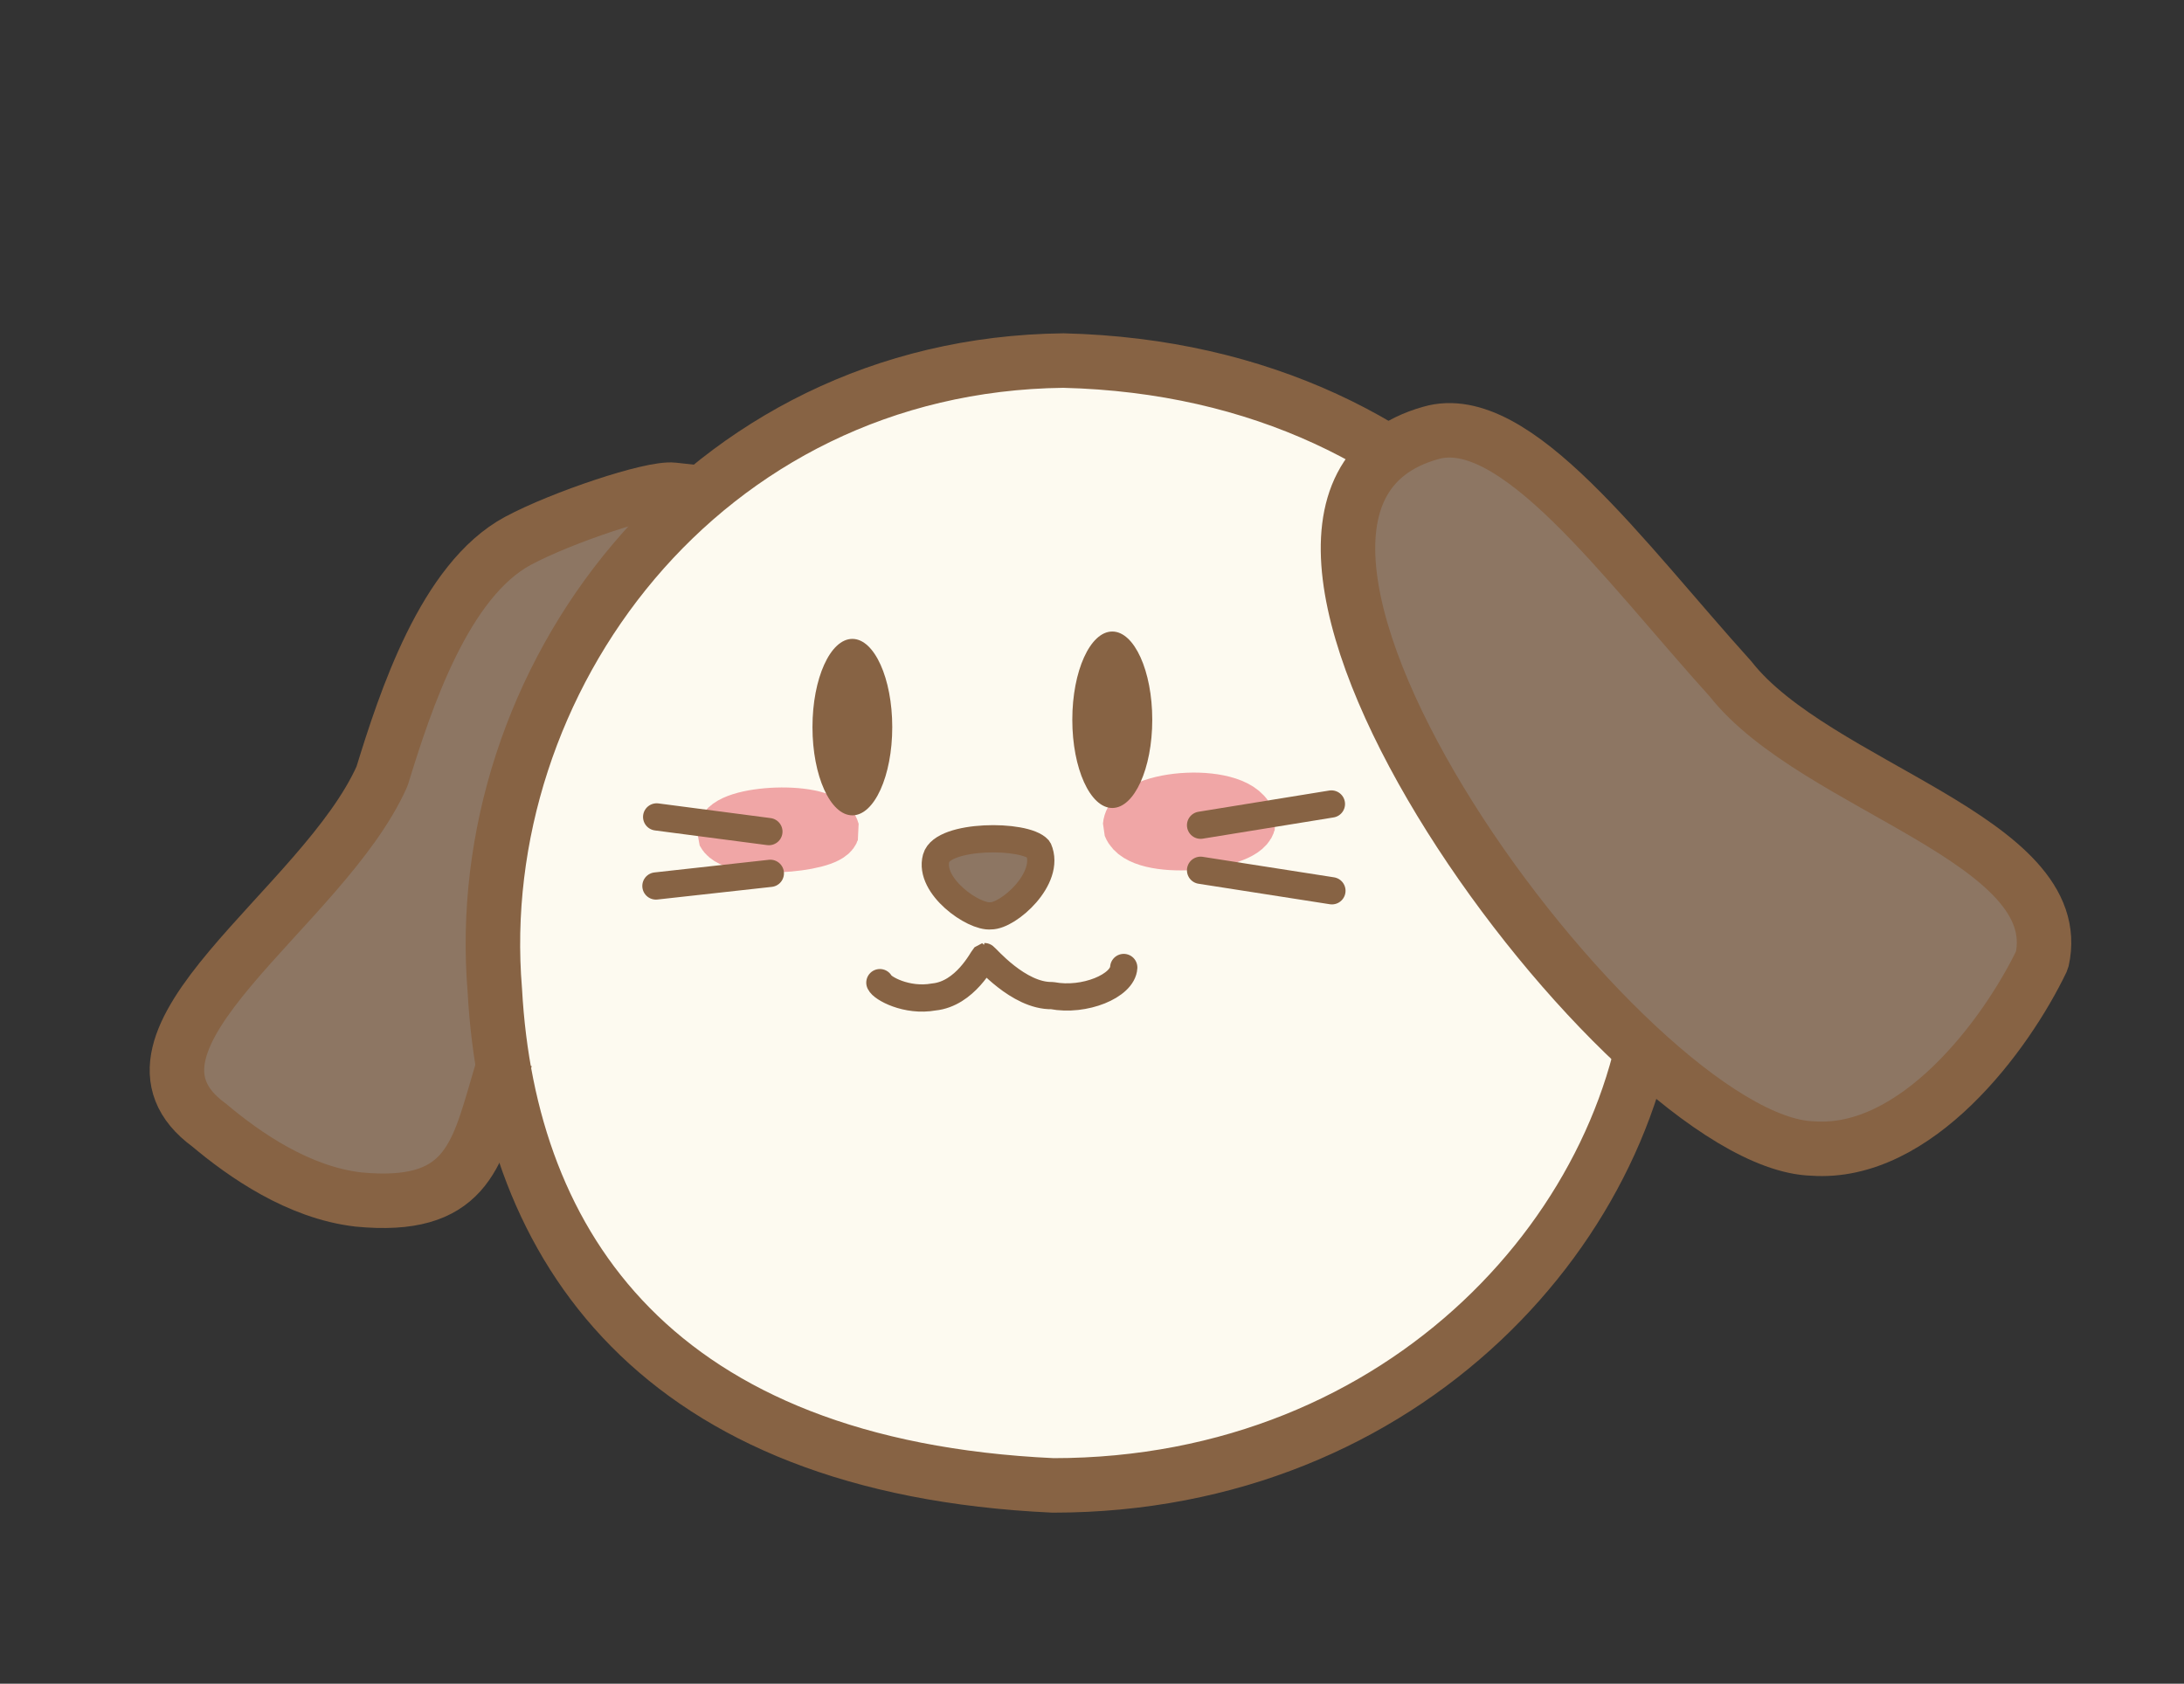 <?xml version="1.0" standalone="no"?>
<!DOCTYPE svg PUBLIC "-//W3C//DTD SVG 20010904//EN" "http://www.w3.org/TR/2001/REC-SVG-20010904/DTD/svg10.dtd">
<!-- Created using Krita: https://krita.org -->
<svg xmlns="http://www.w3.org/2000/svg" 
    xmlns:xlink="http://www.w3.org/1999/xlink"
    xmlns:krita="http://krita.org/namespaces/svg/krita"
    xmlns:sodipodi="http://sodipodi.sourceforge.net/DTD/sodipodi-0.dtd"
    width="1603pt"
    height="1236pt"
    viewBox="0 0 1603 1236">
<rect x="0" y="0" width="1603" height="1236" fill="#333333" stroke="none"/>
<defs/>
<path id="shape0" transform="translate(128.775, 362.817)" fill="#8d7663" fill-rule="evenodd" stroke="none" stroke-width="40" stroke-linecap="square" stroke-linejoin="bevel" d="M369.644 0.993C350.432 -5.227 227.6 18.095 213.945 61.686C185.402 114.608 155.394 163.002 148.761 221.696C78.493 287.275 -9.489 392.695 0.83 437.06C77.158 511.992 109.291 530.254 196.509 512.912C249.843 496.057 227.062 362.963 243.264 229.716C242.337 171.71 370.882 15.209 369.644 0.993Z" sodipodi:nodetypes="ccccccc"/><path id="shape01" transform="translate(372.905, 281.516)" fill="#fdfaf0" fill-rule="evenodd" stroke="#fdfaf0" stroke-width="40" stroke-linecap="square" stroke-linejoin="bevel" d="M96.535 131.166C27.909 241.129 -2.387 336.944 0.146 464.132C24.968 605.393 160.152 801.005 428.595 800.308C742.076 732.44 736.995 644.251 828.59 487.805C833.15 123.541 652.126 43.169 538.001 3.203C398.185 -15.903 147.229 53.47 96.535 131.166Z" sodipodi:nodetypes="cccccc"/><path id="shape011" transform="translate(829.467, 587.163)" fill="#f0a6a6" fill-rule="evenodd" stroke="#f0a6a6" stroke-width="40" stroke-linecap="square" stroke-linejoin="bevel" d="M0 19.14C1.995 -3.489 81.819 -8.204 86.89 16.734C82.374 32.591 8.107 39.691 0 19.14Z" sodipodi:nodetypes="ccc"/><path id="shape02" transform="translate(531.334, 598.083)" fill="#f0a6a6" fill-rule="evenodd" stroke="#f0a6a6" stroke-width="40" stroke-linecap="square" stroke-linejoin="bevel" d="M0 13.474C1.826 -2.457 74.902 -5.776 79.544 11.781C75.41 22.944 7.422 27.942 0 13.474Z" sodipodi:nodetypes="ccc"/><path id="shape03" transform="translate(361.78, 264.692)" fill="none" stroke="#876344" stroke-width="40" stroke-linecap="round" stroke-linejoin="miter" stroke-miterlimit="0" d="M852.272 444.429C842.786 631.062 671.212 825.751 411.14 825.751C120.155 812.308 11.709 650.675 1.418 462.471C-17.43 235.983 153.201 3.055 418.73 0C709.04 7.055 867.225 233.062 852.272 444.429Z" sodipodi:nodetypes="ccccc"/><ellipse id="shape2" transform="translate(596.331, 469.007)" rx="29.28" ry="64.771" cx="29.28" cy="64.771" fill="#876344" fill-rule="evenodd" stroke-opacity="0" stroke="#000000" stroke-width="0" stroke-linecap="round" stroke-linejoin="miter" stroke-miterlimit="0"/><ellipse id="shape0111" transform="translate(787.045, 463.602)" rx="29.341" ry="64.771" cx="29.341" cy="64.771" fill="#876344" fill-rule="evenodd" stroke-opacity="0" stroke="#000000" stroke-width="0" stroke-linecap="round" stroke-linejoin="miter" stroke-miterlimit="0"/><path id="shape3" transform="translate(645.805, 702.267)" fill="none" stroke="#876344" stroke-width="20" stroke-linecap="round" stroke-linejoin="miter" stroke-miterlimit="0" d="M0 19.093C1.527 23.078 19.638 33.224 39.589 29.611C62.575 27.326 75.251 1.559 76.736 0C77.343 -0.101 101.682 29.163 126.394 28.606C150.233 33.168 178.242 21.453 178.997 7.973" sodipodi:nodetypes="ccccc"/><path id="shape6" transform="translate(881.188, 590.212)" fill="none" stroke="#876344" stroke-width="20" stroke-linecap="round" stroke-linejoin="miter" stroke-miterlimit="0" d="M0 15.583L96.029 0" sodipodi:nodetypes="cc"/><path id="shape021" transform="translate(881.188, 638.876)" fill="none" stroke="#876344" stroke-width="20" stroke-linecap="round" stroke-linejoin="miter" stroke-miterlimit="0" d="M0 0L96.405 15.049" sodipodi:nodetypes="cc"/><path id="shape031" transform="translate(481.969, 599.706)" fill="none" stroke="#876344" stroke-width="20" stroke-linecap="round" stroke-linejoin="miter" stroke-miterlimit="0" d="M0 0L82.367 10.78" sodipodi:nodetypes="cc"/><path id="shape04" transform="translate(481.435, 641.118)" fill="none" stroke="#876344" stroke-width="20" stroke-linecap="round" stroke-linejoin="miter" stroke-miterlimit="0" d="M0 9.286L83.968 0" sodipodi:nodetypes="cc"/><path id="shape1" transform="translate(129.866, 359.451)" fill="none" stroke="#876344" stroke-width="40" stroke-linecap="square" stroke-linejoin="bevel" d="M364.194 0.099C348.18 -1.663 282.345 20.418 250.406 37.528C196.428 66.445 167.658 154.76 150.567 210.318C107.447 307.498 -61.421 404.432 23.582 466.461C49.666 488.432 89.38 516.079 133.23 521.113C211.262 528.617 219.958 489.931 235.57 436.8" sodipodi:nodetypes="cccccc"/><path id="shape4" transform="matrix(0.96 0.279 -0.279 0.96 1014.41 299.131)" fill="#8d7663" fill-rule="evenodd" stroke="#876344" stroke-width="40" stroke-linecap="square" stroke-linejoin="bevel" d="M39.459 8.023C93.874 -26.604 201.391 58.341 301.333 120.024C383.449 178.941 572.931 164.152 578.54 254.458C568.556 314.86 529.954 418.328 455.395 434.306C323.406 468.725 -136.121 117.453 39.459 8.023Z" sodipodi:nodetypes="ccccc"/><path id="shape5" transform="translate(686.478, 615.746)" fill="#8d7663" fill-rule="evenodd" stroke="#876344" stroke-width="20" stroke-linecap="square" stroke-linejoin="bevel" d="M40.694 56.568C28.219 57.955 -5.041 34.702 0.649 14.175C5.479 -3.253 65.812 -3.612 75.732 7.662C85.087 28.968 53.676 56.771 40.694 56.568Z" sodipodi:nodetypes="cccc"/>
</svg>
